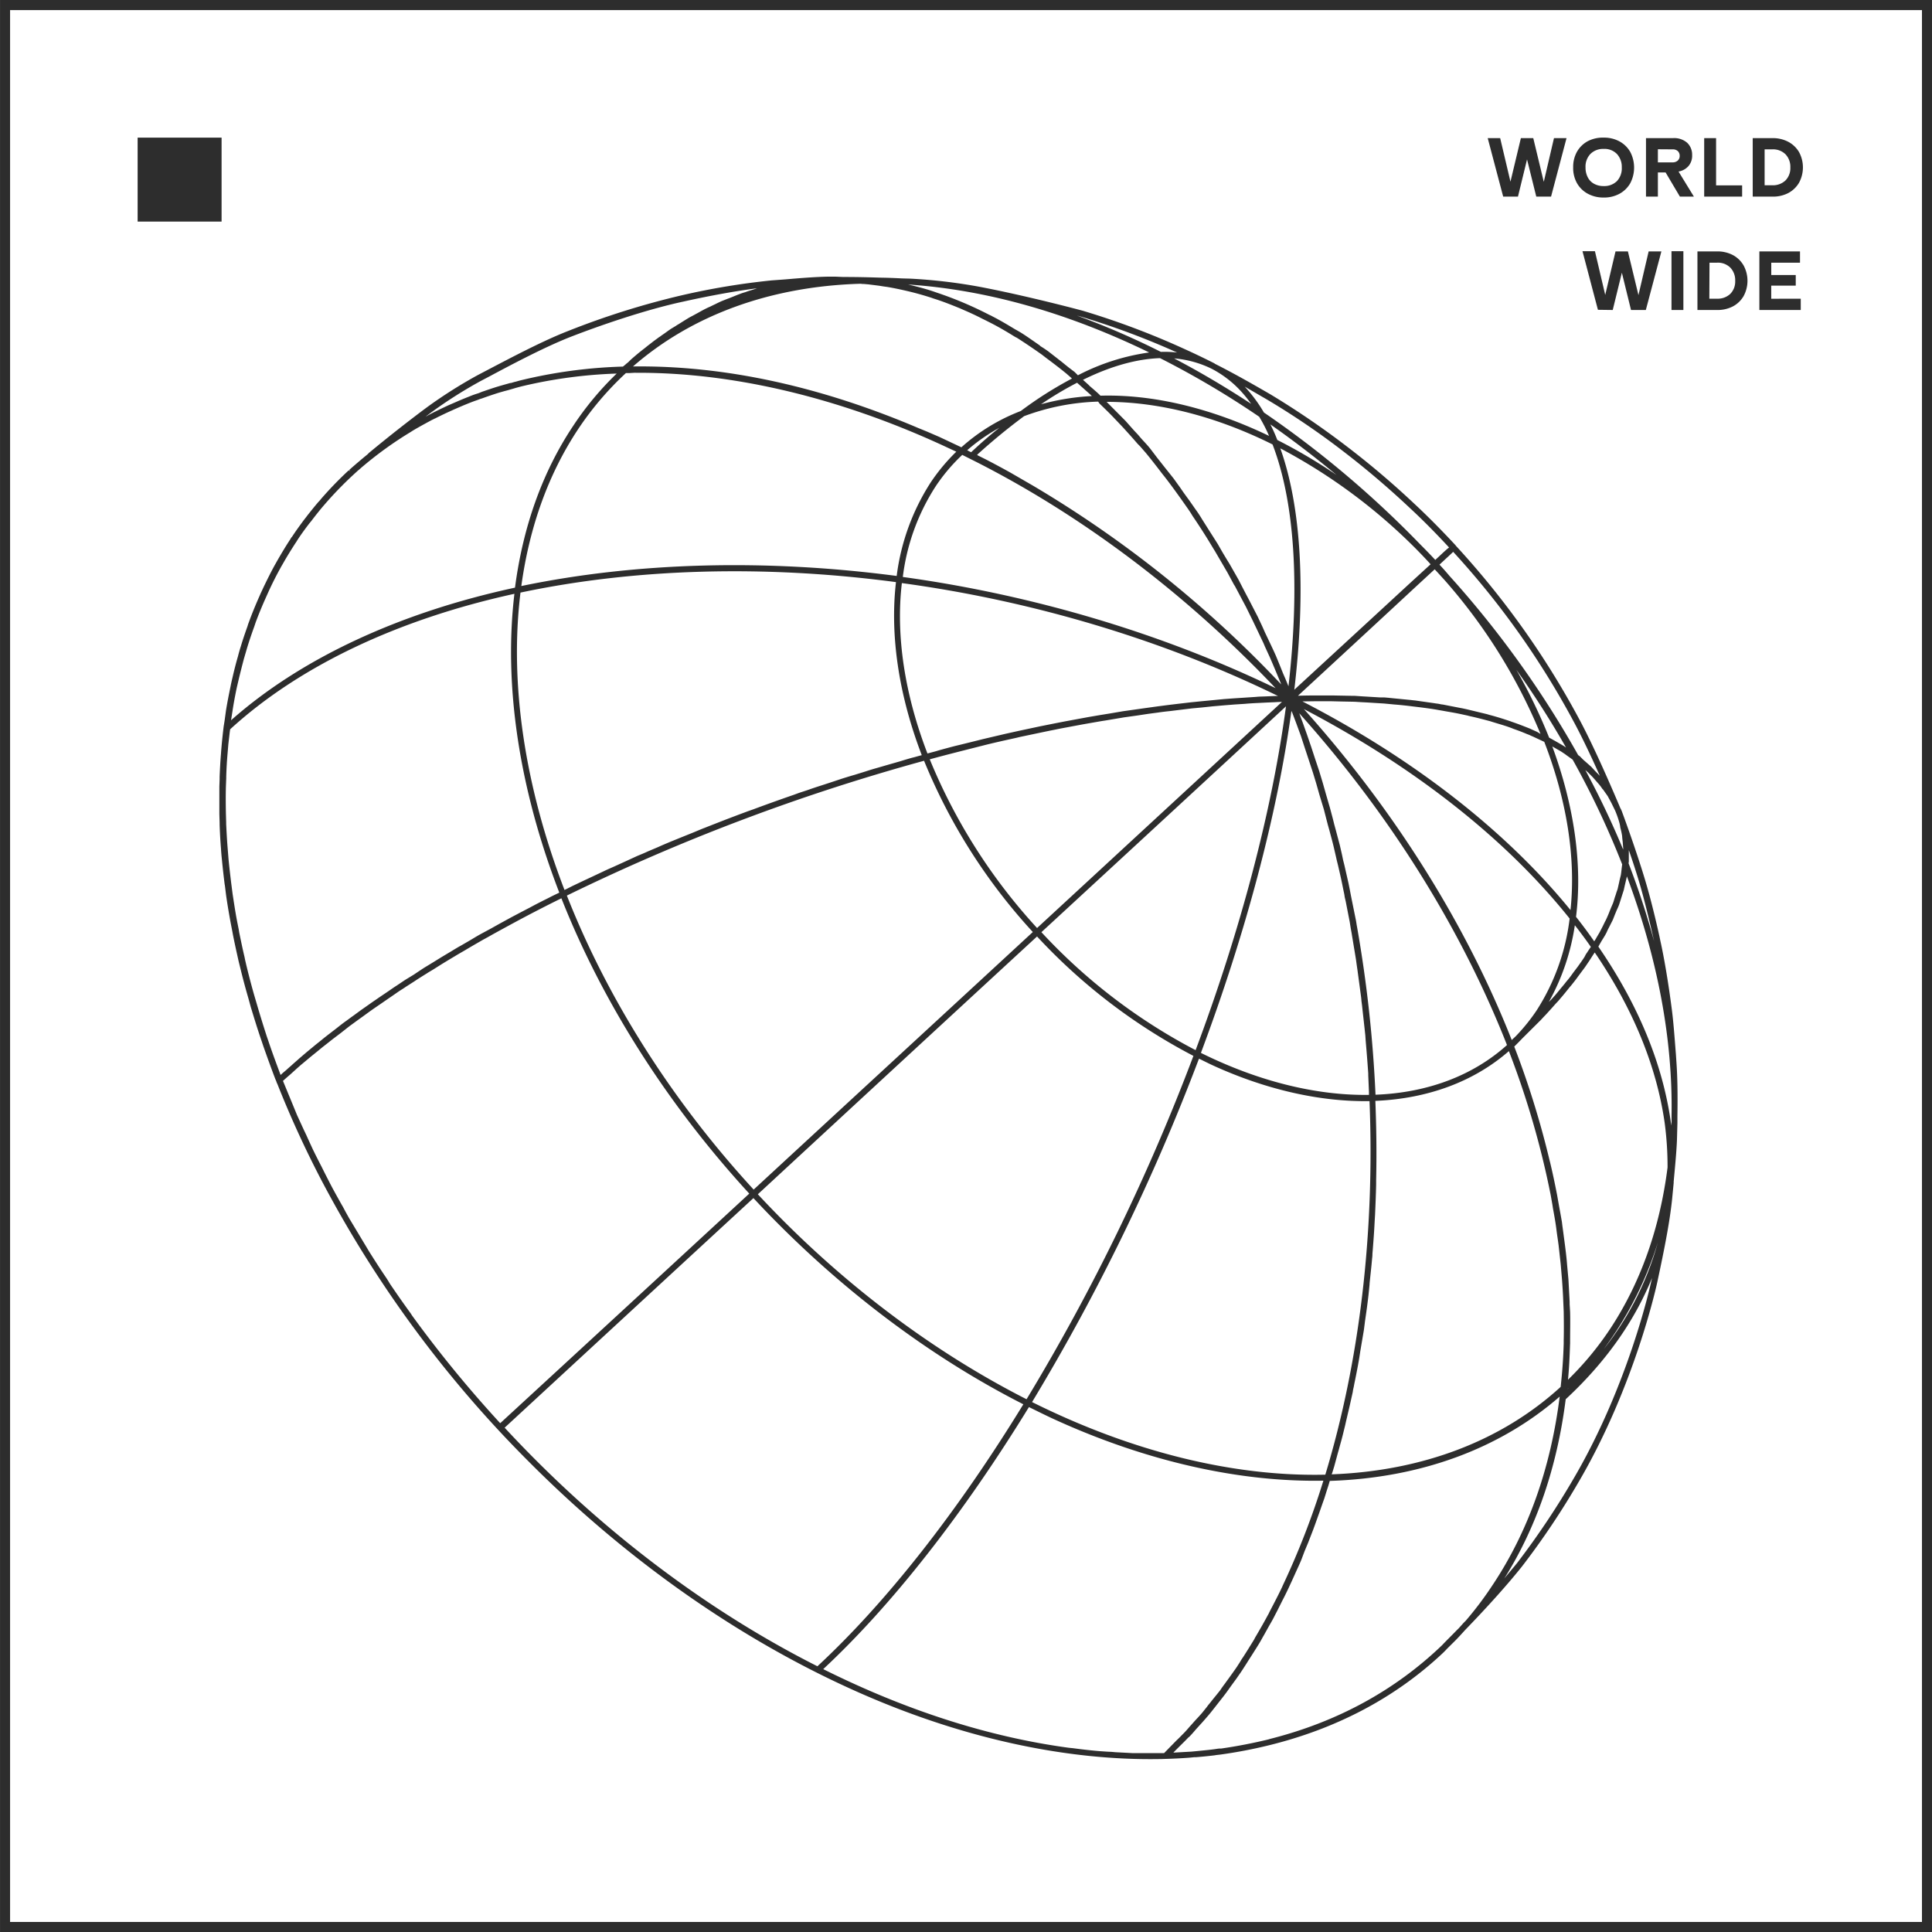 <svg xmlns="http://www.w3.org/2000/svg" viewBox="0 0 589.58 589.58"><defs><style>.cls-1,.cls-2{fill:none;}.cls-1{stroke:#2d2d2d;stroke-linecap:round;stroke-miterlimit:10;stroke-width:3.07px;}.cls-3{fill:#2d2d2d;}</style></defs><title>Asset 18mdpi</title><g id="Layer_2" data-name="Layer 2"><g id="Layer_1-2" data-name="Layer 1"><g id="a4ca871f-5b89-417c-a561-9c739e426657"><g id="a4ca871f-5b89-417c-a561-9c739e426657-child-0"><path class="cls-1" d="M1.54,588.05V1.54H588.05V588.05Z"/></g></g><g id="ab64f0af-a096-4bac-b182-4a4baa00cd33"><g id="ab64f0af-a096-4bac-b182-4a4baa00cd33-child-0"><path class="cls-2" d="M439.48,504.05c33.37-28.43,61.51-86.51,65.41-112.94h0C540,243.92,425.1,95.71,277.62,85.94,212.4,80.9,143.06,104.61,98,153.78c-41,48.72-34.77,120-12.72,175.9h0C128.61,437.86,238.06,535.86,355.58,535.9h0c30.29-.58,62.66-11.3,83.9-31.91Z"/></g><g id="ab64f0af-a096-4bac-b182-4a4baa00cd33-child-1"><path class="cls-3" d="M444.22,166.43l0,0q-6.63-7.14-12.61-12.7a261.19,261.19,0,0,0-20.64-17.52,253.26,253.26,0,0,0-23.25-15.85c-5.36-3.1-10.69-6.16-17-9.36l-.12-.12c-3.26-1.64-6.36-3.13-9.41-4.5a240.91,240.91,0,0,0-30.69-11.53c-8.11-2.17-21.29-5.39-31.73-7.36a163.41,163.41,0,0,0-21-2.46l-2.6-.07c-2.35-.13-4.47-.2-6.49-.23-4.28-.14-8-.21-11.32-.2L255,84.43h-.55l-.69,0-.63,0-.52,0c-4,.07-8.91.48-12.83.82l-4.32.32a220.36,220.36,0,0,0-27.43,4.55,245.92,245.92,0,0,0-34.67,10.89c-7.71,3-17.26,8.06-25,12.11l-2.57,1.35a143.21,143.21,0,0,0-15.61,9.9c-5.06,3.76-11.36,8.68-17.2,13.52a4.31,4.31,0,0,0-.46.39l-.36.37c-2.06,1.68-3.91,3.27-5.57,4.74l.21.4h0l-.39-.28-.12.13a111.66,111.66,0,0,0-8.28,8.57c-.18.24-.36.42-.54.66l-.22.21c-1.18,1.36-2.3,2.77-3.45,4.22l-.31.42-.66.84c-1.37,1.84-2.61,3.55-3.71,5.24l-.21.21c0,.09-.12.18-.18.3a2.7,2.7,0,0,0-.15.27c-1.37,2.08-2.7,4.31-4,6.57l-.3.54-.46.81c-1.16,2.11-2.28,4.37-3.5,6.91-.33.75-.7,1.47-1,2.2-1.07,2.38-2,4.64-2.86,6.87l-.74,2-.18.6c-.73,2.05-1.4,4-2,6-.34,1.06-.65,2.14-.92,3.2-.58,2-1.1,4-1.59,6.15l-.13.54c-.18.79-.37,1.57-.52,2.39-.49,2.35-1,4.88-1.42,7.48l-.4,2.93-.12.78-.19,1.15c-.22,1.84-.43,3.74-.62,5.85l-.13,1.51-.06.85c-.19,2.29-.32,4.7-.42,7.15l0,.75L66.94,240c0,2.74,0,5.55,0,8.39l.08,2.69,0,.45c.08,2.57.22,5.07.42,7.46.06,1.15.17,2.29.29,3.44.23,2.36.5,4.86.82,7.37l.09.51.35,2.84c.41,2.9.91,5.83,1.45,8.73l.5,2.57.12.67c.56,2.87,1.16,5.52,1.75,8.18l.12.49.48,1.93c.68,2.81,1.48,5.8,2.41,9l.18.66.53,1.94c1,3.26,2,6.58,3.14,9.88l.5,1.48.21.63c1.32,3.75,2.54,7.11,3.74,10.25l.06.06.36,1,.06.06A309.66,309.66,0,0,0,98,360a354.35,354.35,0,0,0,63,85.67c29.12,29.33,63,53.55,98.53,69.68,32.12,14.61,64.82,22,94.62,21.45l.21,0,1.45-.05s0,0,.06,0c2.18-.06,4.53-.17,7.16-.37l1.48-.15.54,0c1.9-.15,3.81-.35,5.59-.56l.51-.09,1.24-.14A145.39,145.39,0,0,0,387,532.66c20.49-5,38.16-14.23,52.54-27.49l.19-.18c.63-.57,1.27-1.2,1.84-1.83l2.31-2.29c1.12-1.11,2.18-2.29,3.21-3.43,7.39-7.64,13.21-14.2,17.37-19.41a240.78,240.78,0,0,0,17.58-26.29c16.86-29,23.43-59.24,23.71-60.47,1.56-7.33,3.71-17.35,4.53-25.44l.09-.93.38-3.93,0-.39c.38-4.16.85-8.9,1-12.7l.14-5.2v-2.17c.11-6.85,0-12.23-.3-16.36l-.15-2.27c-.37-4.68-.74-10-1.3-14.16-1-7.76-2.3-15.47-3.46-20.63-.35-1.82-2.46-11.27-4.61-18.41-1.76-5.89-4.6-14.26-7.23-21.34l-.15-.27,0-.15-.15-.15-.09-.21-.42-1c-3.11-7.32-7.72-17.84-11.8-25.53a257.64,257.64,0,0,0-38-53.54ZM314,429.39l.36.18c2.56,1.25,5.22,2.59,7.84,3.77,27.73,12.6,56,19,81.65,18.51a243,243,0,0,1-12.4,32l-.18.42c-1,2.14-2.16,4.37-3.68,7.27-.09.21-.22.39-.28.57a4.71,4.71,0,0,1-.33.63c-1.16,2.17-2.37,4.28-3.47,6.15l-.51.87a10.5,10.5,0,0,1-.61,1.09c-1,1.62-2,3.25-3,4.79l-.39.57c-.22.33-.42.67-.61,1s-.58.88-.85,1.33c-.88,1.29-1.82,2.59-2.73,3.85l-.64.87c-.24.37-.48.67-.73,1s-.72,1-1.09,1.56c-.79,1-1.61,2-2.42,3l-.79,1a12.61,12.61,0,0,0-.85,1.08l-1.4,1.75c-.72.84-1.48,1.65-2.21,2.43l-.94,1.06c-.3.36-.64.69-.94,1.05s-1.12,1.3-1.7,1.87-1.36,1.41-2.09,2.07L355.23,535l-3.11,0-1.6,0c-.52,0-1,0-1.57,0s-2.12,0-3.17,0l-5.47-.29-1.05-.1-1.33-.06-1.93-.13c-2.54-.19-5.32-.5-8.63-.94l-.61-.06-.6-.06c-24.38-3.29-49.59-11.36-74.94-24C272.19,489.83,293.87,462.16,314,429.39ZM478.2,424a5.11,5.11,0,0,1,.55-.48c-.18.18-.4.33-.58.51Zm-.4,3c12-11.13,20.83-23.5,26.34-37l-.21.94c-.28,1.23-6.82,31.25-23.5,59.9A246.51,246.51,0,0,1,463,476.94c-1.18,1.47-2.51,3-3.94,4.76C468.93,466,475.19,447.61,477.8,427Zm-115,103.13c.76-.75,1.46-1.57,2.15-2.38l1.55-1.71c.73-.79,1.42-1.6,2.12-2.41s1.34-1.63,2-2.47l1.49-1.9c.67-.84,1.33-1.68,2-2.58s1.21-1.69,1.82-2.53l1.46-2c.64-.94,1.3-1.84,1.91-2.8s1.12-1.72,1.67-2.62l1.37-2.14c.63-1,1.27-2,1.88-3s1-1.78,1.52-2.65l1.27-2.29c.61-1.09,1.25-2.14,1.8-3.23s.94-1.78,1.37-2.68l1.21-2.41c.61-1.15,1.16-2.29,1.71-3.44l1.24-2.68,1.13-2.5c.55-1.21,1.13-2.44,1.64-3.68l1-2.65,1.07-2.56,1.55-4c.31-.85.64-1.72.95-2.62l.91-2.54c.52-1.47,1-2.89,1.53-4.34l.79-2.53.52-1.6.37-1.27c27.68-.89,51.87-9.8,70.16-25.73-2.74,21.84-9.6,41.17-20.44,57.46a105.42,105.42,0,0,1-8.22,10.93l-.66.66-1.49,1.66-.7.69c-1.51,1.57-3,3-4.39,4.48-14.36,13.78-32,23.43-52.58,28.61l-.36.12c-4.65,1.13-9.49,2.08-14.44,2.79l-.6,0-.49.06c-1.87.3-3.8.47-5.89.68l-2.08.2-5.53.31-.06.06c.23-.27.48-.53.73-.78l1.79-1.78C361.31,531.6,362.06,530.85,362.76,530.1ZM87.94,326c-.34.33-.7.64-1.06.94s-.85.72-1.25,1.11l0,0c-1.16-3.12-2.36-6.32-3.55-9.83h0l-.27-.81-.39-1.12c-1-3.11-2-6.29-3-9.73l-.81-2.75c-1-3.48-1.79-6.59-2.47-9.4l-.33-1.42-.2-1c-.57-2.39-1.07-4.83-1.61-7.43l-.14-.88-.48-2.41c-.53-2.72-.94-5.5-1.39-8.43l-.47-3.63c-.29-2.47-.58-4.89-.79-7.15l-.31-3.9c-.18-2.3-.29-4.53-.4-6.7V251l-.08-2.87c-.05-2.71-.07-5.46,0-8.09l.1-2.56,0-.52c.07-2.35.2-4.64.39-6.82l.25-3,.44-3.81.12-.78c21-19.22,51-33.51,86.74-41.34-3.31,27.94,1.44,59.44,13.7,91.19l-2.36,1.14c-1,.54-2.08,1.05-3.08,1.56s-2.27,1.16-3.36,1.76l-3,1.56c-1,.54-2,1.05-3,1.59l-3.24,1.77-2.9,1.62c-1,.54-2,1.08-3,1.62s-2.17,1.26-3.23,1.89l-2.79,1.62c-1,.54-1.87,1.08-2.81,1.65l-3.21,1.92-2.57,1.59-2.81,1.71c-1,.66-2,1.32-3,2L123.69,299,121,300.8c-1,.63-1.94,1.32-2.88,1.95l-2.45,1.65c-.88.63-1.76,1.2-2.6,1.8s-1.91,1.35-2.85,2l-2.3,1.69c-.82.57-1.63,1.2-2.48,1.8s-1.79,1.35-2.7,2.07l-2.18,1.68c-.78.6-1.57,1.21-2.33,1.84s-1.78,1.41-2.63,2.13l-2,1.65L91.33,323c-.79.72-1.61,1.41-2.39,2.13ZM389.26,210c-34.74-16.76-74-28.44-113.75-33.93a65.54,65.54,0,0,1,10.07-27.73,54.63,54.63,0,0,1,8.09-9.54l.06.06,4.19,2.1C330.65,157.59,362.17,181.46,389.26,210Zm-53.72-86.84c1.48,1.43,3,2.88,4.45,4.42l2.71,2.85c1.29,1.43,2.74,3,4.45,5l.81.82,1.66,1.91c1.5,1.81,3.09,3.84,5,6.35l.7.88.87,1.12c2.19,2.88,4.32,5.88,6.43,8.9l.75,1.12.57.94c1.86,2.72,3.36,5.08,4.77,7.35l1.41,2.33.69,1.12,3.78,6.48,2.07,3.84.12.12,3.45,6.5,2.09,4.24,3.27,6.86.42,1,1.5,3.27c1.19,2.72,2.33,5.5,3.29,7.8l.18.48a346.5,346.5,0,0,0-75.86-60.72l-.42-.24-6.36-3.68c-2.56-1.42-5.15-2.82-7.71-4.13l-.72-.36-1.54-.77-.18-.18A185,185,0,0,1,312.52,127a70.21,70.21,0,0,1,22.6-4.44ZM392.2,207l-.66-1.51-.8-2-1.35-3.3c-.81-1.84-1.68-3.63-2.49-5.35l-.84-1.76-.83-1.87-1.41-3-2.58-5-.9-1.7-.93-1.78-1.5-2.91-2.67-4.69-1-1.63-1-1.66L371.61,166l-2.67-4.2-1-1.58-1.05-1.66c-.6-1-1.2-1.94-1.86-2.85s-1.74-2.54-2.67-3.78l-1.12-1.54-1.11-1.61-2-2.78-2.7-3.39-1.15-1.46-1.17-1.48L351,136.89c-.81-1-1.68-1.93-2.53-2.84l-1.2-1.4L346,131.29l-2.53-2.85-5.77-5.81c16,0,33.46,4.44,50.64,13,6.73,17.51,8.38,43,4.86,73.8Zm-95.84-69-.57-.27-.63-.34a55.88,55.88,0,0,1,9.8-6.84C302,132.88,299.15,135.38,296.36,138Zm-22.94,39.68c-1.87,16.17.84,34.42,7.87,52.77l-.91.24c-.6.17-1.21.35-1.84.5s-2.54.72-3.78,1.11l-3.5,1-3.45,1c-1.18.33-2.39.69-3.56,1.08l-3.45,1.07c-1.27.36-2.51.75-3.75,1.13l-3,1-3.36,1.1c-1.42.45-2.87.93-4.29,1.44l-2.54.83-1.63.6c-4.08,1.41-8.25,2.9-12.33,4.42l-1.7.6-2.9,1.08-3.84,1.46-3.38,1.32-3.21,1.26c-1.21.47-2.42,1-3.63,1.49l-3.35,1.35-3.3,1.34c-1.27.54-2.51,1.05-3.75,1.62l-3.26,1.38c-1,.48-2.06.9-3.12,1.34l-3.72,1.71-3.23,1.47c-1,.45-2,.87-3,1.35s-2.42,1.14-3.6,1.7l-3.08,1.44-3.15,1.5-1.6.81-.82.39c-12.17-31.65-16.82-63-13.43-90.74C193.86,173.42,233.44,172.33,273.42,177.64ZM390,212.39l-.7,0-2.65.11c-1,.06-2.06.05-3.05.14s-2.54.17-3.78.26l-3.11.2-3.14.23-3.83.37-3.14.3-3.17.32-3.93.46-3.23.39-3.14.41-3.81.53-3.32.47-3.33.47-3.8.65-3.26.53-3.45.59-4,.74-3.35.62-3.32.65-4,.8-3.38.72-3.33.71-4,.89-3.41.8-3.32.78-3.81.95-3.48.86c-1.17.27-2.32.57-3.5.89s-2.39.63-3.57,1l-2.66.71c-7-18.17-9.68-36.11-7.81-52C315.43,183.41,355.05,195.33,390,212.39Zm-91,15.37.73-.18.81-.21c2.9-.72,5.8-1.37,8.67-2l.94-.21,1.12-.27,7.46-1.57,1.6-.33,1.6-.32c1.85-.39,3.69-.71,5.56-1.07l2.84-.53,2.21-.39c1.54-.26,3.11-.56,4.68-.79l3.2-.54,2.63-.44,4-.56,3.29-.5,3.08-.41c1.21-.18,2.39-.32,3.6-.44l3.32-.41,3.38-.41,3.14-.29,3.32-.35,3.66-.32,2.9-.23,3.11-.2c1.33-.12,2.62-.2,3.95-.26l2.75-.14,2.66-.11c.66-.06,1.33-.06,2-.08l-74.73,69a172.93,172.93,0,0,1-32.75-51.48C289.17,230.23,294.16,229,299,227.76Zm91.72-90.93a171,171,0,0,1,41.1,30.37c1.77,1.79,3.31,3.39,4.75,5l-6.21,5.68q-11.91,11-35.38,32.6C398.55,180.12,397.1,154.72,390.71,136.83Zm-.93-2.57a48,48,0,0,0-2.12-4.75c6.86,4.8,13.64,10,20.2,15.44A162.56,162.56,0,0,0,389.78,134.26Zm-57-13.8.4.4a72.56,72.56,0,0,0-15.5,2.51,105.82,105.82,0,0,1,11-6.57Zm-139.24-6.7a2.68,2.68,0,0,1,.49,0h.48c29.22-.08,61.41,7.56,93,22.08l4.31,2a58.1,58.1,0,0,0-7.82,9.39,68.33,68.33,0,0,0-10.37,28.53c-39.92-5.25-79.5-4.22-114.55,3.08,2.48-18.17,8.34-34.33,17.38-47.94A95.16,95.16,0,0,1,191,113.85l1,0Zm142.29,7-.06-.06c-.63-.64-1.32-1.22-1.95-1.79l-1.27-1.09-.36-.37-1.71-1.54c8.43-4.17,16.35-6.37,23.51-6.62a270.59,270.59,0,0,1,30.27,17.89,46.44,46.44,0,0,1,3,5.84C369.71,124.58,352,120.29,335.82,120.75ZM483.55,292c-.4.63-.82,1.24-1.25,1.84s-.7,1-1.06,1.47l-1.12,1.48c-.43.6-.85,1.2-1.34,1.81s-.85,1-1.24,1.53l-1.18,1.42-1.55,1.89L473.42,305l-.76.75a68.8,68.8,0,0,0,7.93-23.4c1.72,2.21,3.37,4.42,4.9,6.63l-.12.12c-.3.48-.64.93-.94,1.42l-.49.72h0ZM414,282.19l-.18-1.15-1.34-6.62-.23-1.15-.3-1.57-.44-2.2-1.25-5.5-.39-1.54-.35-1.69-.63-2.75-1.25-4.72-.48-1.75-.44-1.78-.84-3.15-1.22-4.2-1-3.53-1.08-3.57-1.28-3.84-1.16-3.54-1.29-3.77-1.28-3.6-1.08-2.9c27.51,30.68,49.39,65.63,63.39,101.24-10.36,9.33-24.24,14.56-40.12,15.16a397.16,397.16,0,0,0-5.58-50.89h0Zm-19.57-64.5,1.13,3,1.44,3.93L398.1,228l.6,1.81.6,1.82,1.37,4.17,1,3.29,1,3.54L404,247l.75,2.93.47,1.81.48,1.7c.42,1.63.89,3.26,1.28,4.92l.59,2.54.39,1.72.36,1.45c.44,1.91.89,3.81,1.27,5.71l.48,2.36a15,15,0,0,1,.29,1.63l.3,1.27,1.22,6.25.32,2,.27,1.48.14.87,1.19,7.19.23,1.69.21,1.42,1.14,8.49.12,1.27.15,1.12c.29,2.78.67,6,1,9.15l.06.9.05.73c.35,4,.58,7.07.78,9.93l0,.58.22,5.13,0,.88c-16.12.24-33.86-4.17-51.28-12.81,13.69-36.57,23.25-72.58,27.62-104.36Zm68.14,98.52c-.4.39-.85.78-1.24,1.17-13.94-35.37-35.85-70.23-63.43-101C431.59,234,459.59,256,479,280.31a66.47,66.47,0,0,1-10.12,28.1,57.34,57.34,0,0,1-5.77,7.23ZM397.46,214.05l3.62-.05,2.93,0,2.39,0,2.83.07,4.17.08,2.05.13,1.78.09,5.13.32,1.72.16,1.33.13c1.83.14,3.64.33,5.43.56l1.57.19,1,.12c1.72.22,3.65.47,5.49.81l1.39.24.87.16c1.75.3,3.56.61,5.28,1l1.3.28.81.21c1.6.34,3.29.77,4.92,1.2l1.24.33.78.25c1.39.43,3,.89,4.53,1.4l1.2.43.69.28c1.3.45,2.75,1,4.1,1.58a10.45,10.45,0,0,1,1.24.52l.63.27,3.38,1.58c6.91,17.87,9.68,35.57,8,51.33C459.51,253.46,431.24,231.47,397.46,214.05Zm-32.6,106.42a173.49,173.49,0,0,1-47.06-36c27.27-25.14,53.07-48.95,74.64-68.92C388.16,247.46,378.64,283.69,364.86,320.47Zm41.52,129.45.21-.57.58-1.9.67-2.47.4-1.48.34-1.18c.43-1.62.92-3.25,1.31-4.91l.59-2.39.33-1.47.28-1.18c.4-1.72.83-3.47,1.2-5.22l.52-2.32a10.72,10.72,0,0,1,.28-1.48l.21-1.12q.58-2.75,1.11-5.61l.37-2.11.22-1.42.12-.78,1.08-6.37.25-1.93c.06-.42.09-.87.18-1.33l.07-.54c.35-2.31.66-4.67.93-7.06l.18-1.75.13-1.33,0-.21c.25-2.53.56-5.13.78-7.76a10.27,10.27,0,0,0,.1-1.47l.1-1.18c.25-3.14.44-5.8.57-8.51l.07-1.21.06-1c.13-2.89.26-6,.33-9.11l0-.76v-.66c.18-7.82.09-16-.24-24.18,16.06-.67,30.12-5.9,40.75-15.19a265.23,265.23,0,0,1,12.76,43.94l.53,3,.15,1c.47,2.54.83,4.59,1.06,6.46s.47,3.27.68,4.93l.64,5.8.38,4.5c.17,2.29.31,4.49.39,6.64l.14,3.23c.05,3.14.07,6,0,8.72l0,.94c-.11,4.08-.39,8.33-.93,13.31C458.28,439.67,434.16,448.88,406.38,449.92ZM477.2,227.65c-1-.6-2-1.18-3.25-1.88l-.54-.3-.67-.37a167,167,0,0,0-10-20.71Q471,216,477.89,228.11Zm-8.13-4.31-1.3-.58-.87-.4c-1.81-.73-3.68-1.46-5.58-2.1l-.3-.12c-2.08-.7-4.28-1.41-6.58-2L454,218l-.33-.09-6.09-1.47-1.3-.28-.81-.15-5.13-1-.49-.06-.6-.12-.36-.07-.7-.09-.57-.09-5-.71-.69-.1-.88-.09-.48-.06-1.06-.1-5.07-.5-.87-.09-1.18-.1-.69,0-.58,0-5.31-.32-1.08-.07-1.42-.1h-1l-5.83-.11-1.11,0-1.6,0h-.61c-2.05,0-4.31,0-7.06.09q23.57-21.76,35.56-32.9l6.15-5.68.3.3,2.74,3a167.87,167.87,0,0,1,29.26,46.93Zm-152.6,62.44a175.85,175.85,0,0,0,47.72,36.44A635.82,635.82,0,0,1,313.27,427c-29.51-15-57.87-36.59-82-62.55C259.16,338.65,288.54,311.52,316.47,285.78Zm176.81-13.45-.21.7-.22.63c-.21.63-.36,1.27-.61,1.93l-.49,1.15c-.12.24-.18.48-.3.72l-.24.6c-.25.67-.52,1.3-.83,2s-.39.82-.6,1.21l-.67,1.38-1,1.93-.79,1.33-.48.84-.34.51c-1.83-2.63-3.66-5.08-5.55-7.47,2-15.88-.54-33.82-7.24-52l2.65,1.52,1.27.85.45.34,1.83,1.3a260,260,0,0,1,15.13,32l-.06.36-.12,1c-.07.67-.13,1.27-.25,1.94l-.25,1-.15.63-.12.61c-.16.63-.28,1.29-.46,2Zm-178.1,12.09c-27.9,25.77-57.29,52.83-85.19,78.6-24.83-27-44.52-58-57-89.72a623.61,623.61,0,0,1,109-41.14A174.42,174.42,0,0,0,315.18,284.42Zm50.91,38.74c1.38.67,2.74,1.37,4.12,2,16.19,7.39,32.69,11.11,47.72,10.86,1.61,40.28-3.07,79.69-13.49,114-28.1.65-59.05-7-89.49-22.16a641,641,0,0,0,50.92-104.75Zm73.65-153.91L438,170.87c-1.77-1.9-3.4-3.54-4.9-5.06a308.1,308.1,0,0,0-47.4-39.93,44.8,44.8,0,0,0-5.86-7.9l6.9,4h0a233.43,233.43,0,0,1,23.1,15.69,264.62,264.62,0,0,1,20.52,17.47c3.7,3.42,7.7,7.45,11.85,11.94C441.65,167.48,440.86,168.2,439.74,169.25Zm-57.92-46c-7.74-5.07-15.63-9.75-23.52-13.88a31.93,31.93,0,0,1,11.55,3.21,32.53,32.53,0,0,1,8,5.92A37.81,37.81,0,0,1,381.82,123.27Zm-52.89-8.74-1-1-1.75-1.33-1.14-.91-1-.82-4.25-3.31-1.29-.88-1-.63-.24-.25c-1.9-1.3-3.79-2.67-5.72-3.88l-1-.58-.82-.46c-2.11-1.27-4.37-2.64-6.69-3.82l-.63-.34-.54-.24a112.39,112.39,0,0,0-16.16-6.82c-2.8-1-5.7-1.75-8.59-2.42,23.84,1.6,48.57,8.57,73.58,20.74A67.18,67.18,0,0,0,328.93,114.53ZM276.41,88.71c2.41.55,5,1.25,7.87,2.17l.48.18.69.22c2.39.76,4.86,1.74,7.39,2.77l1.39.61c1.77.76,3.55,1.58,5.63,2.65l1,.49,1.68.85c2.23,1.15,4.49,2.46,6.84,3.92l.45.27.49.24c2.44,1.55,5,3.28,7.65,5.16l1.29,1,.9.67c1.45,1.09,3.38,2.55,5.3,4.13l1.42,1.24.24.24a117.66,117.66,0,0,0-15.62,9.91,58.22,58.22,0,0,0-18.12,11.07l-6.78-3.19-3.68-1.59-2-.82-.6-.24c-30.15-12.85-59.47-19.18-87.15-18.83,18-15.69,41.9-24.39,69.17-25.23l.39,0a4.54,4.54,0,0,0,.9.06l1.45.13,3.17.4.57.09.79.13,1.11.15C272.64,87.88,274.54,88.28,276.41,88.71ZM229,88.63l-.82.26-.84.3a14.66,14.66,0,0,0-1.46.48c-.75.27-1.48.57-2.2.87l-.82.33-.88.33-1.51.59c-.72.3-1.45.66-2.14,1l-.82.39-.85.42c-.51.21-1,.45-1.48.69s-1.42.75-2.15,1.17l-.78.42-.82.45c-.51.27-1,.51-1.48.81s-1.42.87-2.12,1.32l-.82.51a6.87,6.87,0,0,0-.81.51l-1.4.84c-.72.48-1.42,1-2.08,1.47l-.79.54a6.66,6.66,0,0,1-.82.57l-1.36,1c-.73.54-1.42,1.11-2.15,1.65l-.73.6-.78.6c-.43.36-.88.69-1.31,1.05s-1.57,1.32-2.33,2l-.6.6a9.06,9.06,0,0,1-.76.63c-.3.3-.64.57-1,.84a149.68,149.68,0,0,0-31.6,4.29c-.51.15-1,.3-1.57.42l-1,.3-.22,0c-1.54.44-3.11.86-4.62,1.34s-2.66.89-4,1.34L146,120c-.69.21-1.42.45-2.11.72-1.42.57-2.94,1.16-4.84,2l-2.15.93c-1.69.78-3.36,1.59-4.93,2.37-.42.24-.88.45-1.3.69l-.42.24-.4.21,1.52-1.14a138,138,0,0,1,15.34-9.76l2.57-1.35c7.62-4.08,17.15-9.08,24.77-12.08,9.28-3.61,23.16-8.36,34.37-10.77,9-2,16.61-3.32,22.59-4.08C230.37,88.21,229.73,88.42,229,88.63ZM125.36,131.81l.36-.24.49-.3c1.48-.87,3.11-1.77,5.11-2.85l.51-.27c.34-.15.64-.33,1-.48,1.6-.81,3.27-1.62,5.11-2.43.61-.3,1.21-.53,1.79-.8,1.81-.78,3.47-1.47,5.11-2.07.54-.18,1.11-.39,1.63-.6l.6-.18c1.54-.56,3.21-1.13,4.9-1.67.94-.27,1.9-.56,2.87-.8l1.78-.51c.88-.27,1.79-.51,2.69-.74A144.67,144.67,0,0,1,188.19,114a94,94,0,0,0-13.25,15.92c-9.35,14-15.33,30.68-17.78,49.41-35.47,7.66-65.38,21.65-86.65,40.47l.41-2.62c.37-2.48.83-4.92,1.32-7.27l.61-2.6.1-.45c.49-2,1-4,1.5-5.88l1-3.41c.58-1.9,1.22-3.8,1.89-5.67l.24-.66c.22-.63.43-1.33.7-2,.83-2.2,1.77-4.46,2.78-6.72l1-2.23c1.19-2.57,2.31-4.76,3.41-6.75l.45-.82.34-.57c1.3-2.32,2.61-4.4,3.91-6.42l.25-.36.27-.45c1.09-1.69,2.31-3.37,3.67-5.15L95,159l.36-.48c1.19-1.54,2.28-2.92,3.4-4.22l.7-.81A113,113,0,0,1,108.8,144a9.9,9.9,0,0,1,.85-.73c.18-.18.42-.36.6-.54A113.6,113.6,0,0,1,125.36,131.81ZM229.92,365.62c24.3,26.11,52.75,47.86,82.37,62.92-20.13,32.86-41.85,60.49-62.84,79.95C215.06,491.13,182.07,466,154,435.68,175.82,415.54,202.09,391.27,229.92,365.62Zm263,41.06a108.8,108.8,0,0,0,13-27.55,92.28,92.28,0,0,1-16.51,32.58C490.6,410.05,491.79,408.39,492.91,406.68Zm-13.78,3.39v-.67c0-3,.08-6.09,0-9.08L479,398l0-.75-.37-6.86-.41-4.47c-.14-1.9-.38-3.83-.64-5.92l-.65-4.89-.14-1-.15-1.24-.47-2.65-.3-1.63-.18-1-.53-3c-.62-3.17-1.3-6.47-2.11-9.82l-.15-.58a273.19,273.19,0,0,0-10.8-34.81c.82-.82,1.64-1.63,2.43-2.47l5.69-5.66c.52-.57,1-1.08,1.55-1.65l1.67-1.84,1.36-1.53a18.13,18.13,0,0,0,1.43-1.6c.51-.57,1-1.17,1.51-1.8l1.24-1.54c.46-.51.88-1.05,1.28-1.56s.88-1.12,1.27-1.69l1.16-1.56c.39-.52.81-1.06,1.18-1.6l1.12-1.66,1-1.56c.21-.33.43-.66.67-1,11.68,17.17,18.86,34.64,21.34,52a100.06,100.06,0,0,1,.88,13.62c-2.39,18.74-8.31,35.32-17.57,49.32a94.38,94.38,0,0,1-12.82,15.45C478.83,417.77,479,414.14,479.13,410.07Zm30.74-67.64c-2.53-17.94-10-35.93-22.11-53.54.09-.21.24-.42.36-.67l.73-1.26c.36-.54.67-1.08,1-1.63a12.08,12.08,0,0,0,.73-1.5l.76-1.48c.28-.57.58-1.12.85-1.69l.58-1.48.58-1.41c.27-.57.52-1.12.73-1.69l.46-1.42.46-1.47.52-1.6.3-1.39.34-1.42.31-1.33c9.45,25.28,14,49.84,13.62,72.93h0l0,2.27,0,.81ZM497,263.5l0-.21.06-.36,0-1.36v-1.33l0-.81c1.29,3.71,2.39,7.13,3.2,9.88,1.34,4.5,3,11.18,4.52,17.95A244.8,244.8,0,0,0,497,263.5ZM483.79,235l.81.7,1.5,1.52,1.75,2a12.42,12.42,0,0,1,1.11,1.48l.24.24,1.41,2,.93,1.72.27.52,1.11,2.27.12.3a28.84,28.84,0,0,1,1.19,3.5l.12.55.09.51,0,.15A24.91,24.91,0,0,1,495,255l.06.73.06.6.06.42.17,2.12a1,1,0,0,0,0,.42A266.35,266.35,0,0,0,483.79,235Zm3,.29L485.6,234l-2.47-2.18-1.08-1.09-.3-.18-.18-.18a302.76,302.76,0,0,0-39.2-54.58c-1-1.18-2-2.33-3.09-3.48l1.78-1.66c1.09-1,1.85-1.71,2.4-2.25a252.5,252.5,0,0,1,22.08,27.7,256.92,256.92,0,0,1,15.07,24.81c2.16,4.06,4.67,9.26,7.61,15.85ZM88.69,335.52,88,333.85l-1.65-4c.7-.63,1.4-1.26,2.12-1.86l2-1.81c.64-.57,1.27-1.14,1.94-1.68l2.39-2L97,320.72c.76-.63,1.49-1.23,2.27-1.83s1.55-1.23,2.36-1.86l2.31-1.75,2.54-2c.76-.57,1.57-1.14,2.33-1.71l2.42-1.74c.94-.69,1.85-1.35,2.85-2.05l2.15-1.47,2.39-1.65c1.12-.75,2.21-1.53,3.36-2.31.63-.39,1.3-.81,1.9-1.23l2.39-1.53c1.3-.87,2.64-1.71,4-2.55.57-.39,1.24-.75,1.87-1.14l2.33-1.47c1.43-.88,2.85-1.75,4.33-2.62.48-.3,1-.6,1.51-.9l1.73-1c1.84-1.11,3.69-2.16,5.56-3.24.37-.18.7-.39,1.06-.57l.85-.48c2.39-1.35,4.78-2.63,7.2-3.95l1-.54c4.2-2.25,8.65-4.56,13.61-7,12.56,31.81,32.37,62.92,57.33,90.12-27.78,25.65-54.1,49.91-76,70.06a364.67,364.67,0,0,1-26.9-32.85l-.45-.7c-2.34-3.21-4.39-6.17-6.31-9l-.6-1-.54-.84c-1.74-2.55-3.51-5.3-5.28-8.12l-.81-1.36-.66-1.09-4.59-7.65-1.08-1.94-.75-1.42-.51-.88c-1.11-2-2.25-4-3.33-6.08L99.62,359l-.81-1.6-.66-1.33c-.88-1.69-1.75-3.42-2.61-5.17l-1.31-2.84-.75-1.67-.78-1.63-2.07-4.51-1.23-3ZM330.06,96.21h0l-.1.45a236.06,236.06,0,0,1,29.25,10.92,34.1,34.1,0,0,0-4.95-.2A238.8,238.8,0,0,0,328.64,96.3l1.32.36Z"/></g></g><g id="a4439bb4-5ef9-4e0f-afbf-6da782d74e66"><g id="a4439bb4-5ef9-4e0f-afbf-6da782d74e66-child-0"><path class="cls-3" d="M42,67.62V42H67.62V67.62Z"/></g></g><g id="c68625a5-1317-49dc-bdc7-8018d5b5ffa7"><g id="_458aa07f-9d2b-4334-b7bd-a37d831eaa06" data-name="458aa07f-9d2b-4334-b7bd-a37d831eaa06"><path class="cls-3" d="M458.72,60,454,42.15h3.8l3.14,13.29,3.18-13.29h3.78l3.21,13.34,3.11-13.34h3.83L473.33,60h-4.51L466,48.65,463.23,60Zm21.36-8.94a9.4,9.4,0,0,1,1.18-4.79,8.33,8.33,0,0,1,3.3-3.2A9.91,9.91,0,0,1,489.39,42a9.76,9.76,0,0,1,4.82,1.15,8.41,8.41,0,0,1,3.28,3.2,10.31,10.31,0,0,1,0,9.58,8.41,8.41,0,0,1-3.28,3.2,9.76,9.76,0,0,1-4.82,1.15,9.91,9.91,0,0,1-4.83-1.15,8.33,8.33,0,0,1-3.3-3.2A9.4,9.4,0,0,1,480.08,51.09Zm3.77,0a6.36,6.36,0,0,0,.66,3,4.65,4.65,0,0,0,1.9,2,5.87,5.87,0,0,0,3,.72,5.47,5.47,0,0,0,4-1.49,5.67,5.67,0,0,0,1.5-4.19A5.77,5.77,0,0,0,493.44,47a5.27,5.27,0,0,0-4.05-1.56,5.5,5.5,0,0,0-4,1.49,5.57,5.57,0,0,0-1.54,4.19ZM502.3,60V42.15h8.25a6,6,0,0,1,4.33,1.43,5,5,0,0,1,1.5,3.78,4.81,4.81,0,0,1-1.15,3.36,5.2,5.2,0,0,1-3,1.63L516.92,60h-4.27l-4.37-7.38h-2.35V60Zm3.63-14.45v4h4.47A2.29,2.29,0,0,0,512,49a1.88,1.88,0,0,0,.58-1.48A1.93,1.93,0,0,0,512,46.1a2.25,2.25,0,0,0-1.63-.52ZM520.06,60V42.15h3.63V56.57h7.95V60Zm14.81,0V42.15h6a10.08,10.08,0,0,1,4.84,1.12A8.37,8.37,0,0,1,549,46.4a9.82,9.82,0,0,1,0,9.37,8.33,8.33,0,0,1-3.28,3.14A10.08,10.08,0,0,1,540.83,60Zm3.63-3.46h2.33a5.59,5.59,0,0,0,4-1.44,5.33,5.33,0,0,0,1.52-4,5.52,5.52,0,0,0-1.46-4,5.38,5.38,0,0,0-4.07-1.52H538.5Zm-50.87,38-4.71-17.88h3.8L489.86,90,493,76.72h3.78L500,90.06l3.11-13.34H507L502.25,94.6h-4.52l-2.79-11.38L492.15,94.6Zm22.45-17.88h3.63V94.6h-3.63ZM518,94.6V76.72h6a10.08,10.08,0,0,1,4.84,1.13A8.28,8.28,0,0,1,532.08,81a9.82,9.82,0,0,1,0,9.37,8.2,8.2,0,0,1-3.28,3.14A10.08,10.08,0,0,1,524,94.6Zm3.63-3.45H524a5.55,5.55,0,0,0,4-1.45,5.31,5.31,0,0,0,1.52-4,5.52,5.52,0,0,0-1.46-4A5.36,5.36,0,0,0,524,80.16h-2.32Zm27.9,0V94.6H536.9V76.72h12.4v3.44h-8.77v3.77H548v3.24h-7.48v4Z"/></g></g></g></g></svg>